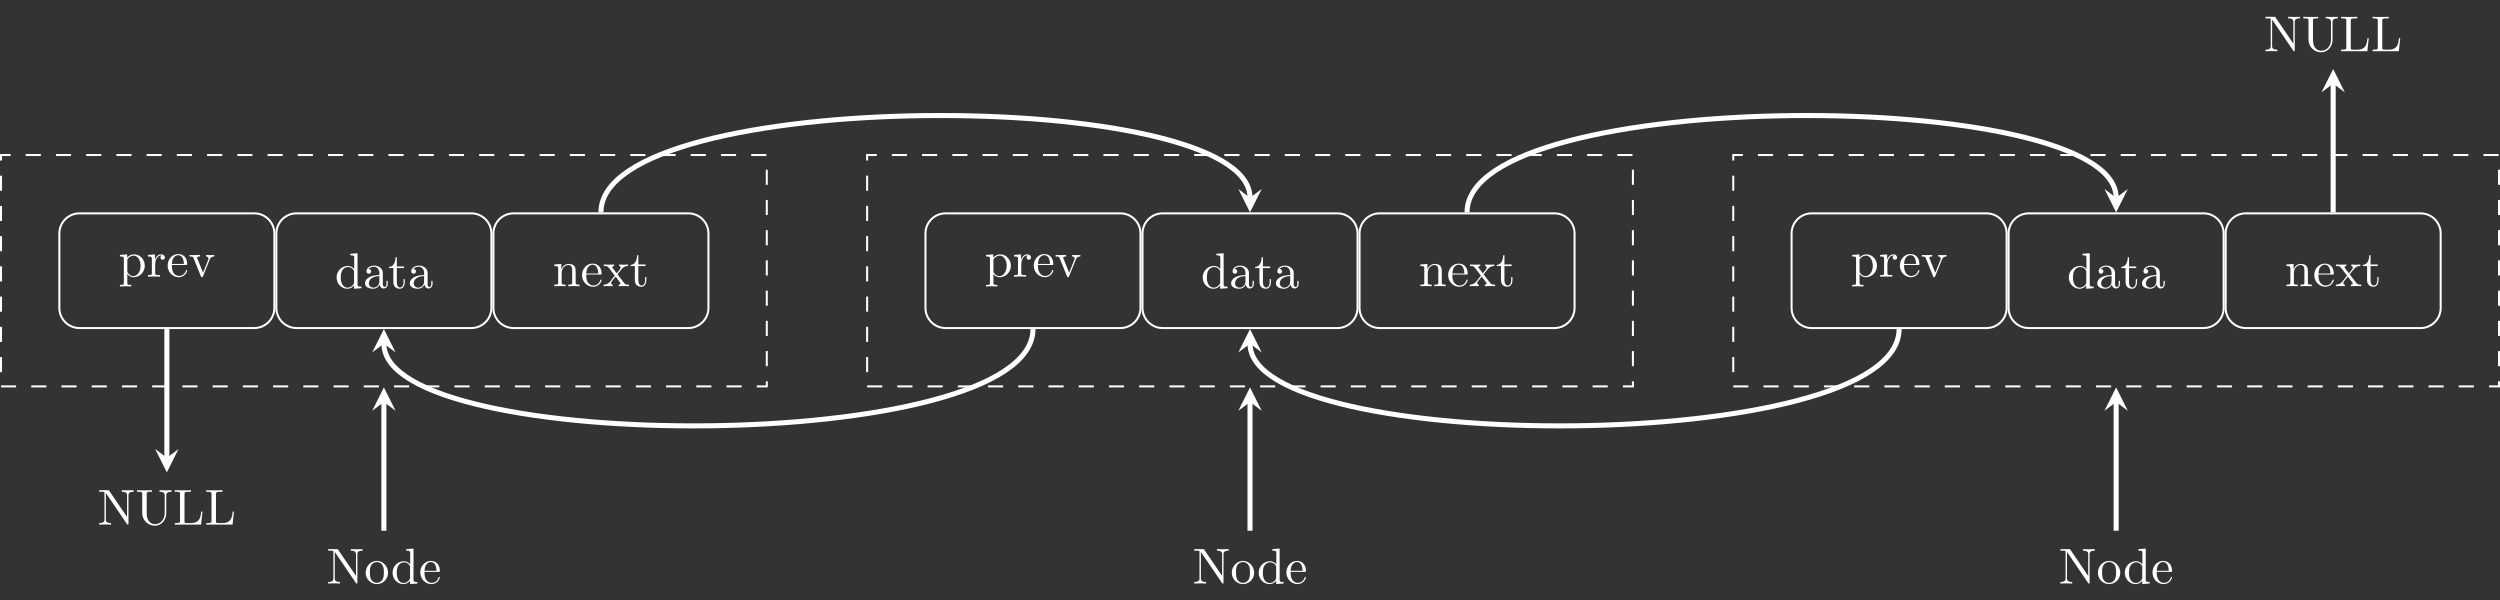 <svg xmlns="http://www.w3.org/2000/svg" xmlns:xlink="http://www.w3.org/1999/xlink" width="659.171" height="158.284" viewBox="0 0 494.378 118.713"><rect x="0" y="0" width="494.378" height="118.713" fill="#333333" stroke="none"/><path stroke-width=".399" stroke-miterlimit="10" fill="none" stroke="#fff" d="M50.272 42.193h-34.55a3.985 3.985 0 0 0-3.985 3.985v14.708c0 2.2 1.784 3.985 3.985 3.985h34.55c2.2 0 3.985-1.784 3.985-3.985V46.178c0-2.2-1.784-3.985-3.985-3.985zM11.737 64.871"/><symbol id="a"><path d="M.144.57v.066L0 .625V.594c.071 0 .078-.006.078-.05V.076C.078.031.067.031 0 .031V0l.112.003L.225 0v.031c-.067 0-.078 0-.078.045V.253C.152.237.194.183.27.183c.119 0 .223.098.223.227 0 .127-.097.226-.209.226A.18.18 0 0 1 .144.57M.147.308v.223a.15.15 0 0 0 .129.08C.349.611.41.523.41.41.41.289.34.205.266.205c-.04 0-.078.02-.105.061C.147.287.147.288.147.308z"/></symbol><symbol id="b"><path d="M.139.332v.11L0 .431V.4C.07.4.078.393.078.344V.076C.078.031.067.031 0 .031V0l.114.003c.04 0 .087 0 .127-.003v.031H.22C.146.031.144.042.144.078v.154c0 .099.042.188.118.188L.273.419A.043.043 0 0 1 .25.38C.25.352.271.337.293.337c.018 0 .043.012.043.044S.305.442.262.442C.189.442.153.375.139.332z"/></symbol><symbol id="c"><path d="M.084.263c.006.149.09.174.124.174.103 0 .113-.135.113-.174H.084M.083.242h.279c.022 0 .025 0 .025.021 0 .099-.054.196-.179.196C.092.459 0 .356 0 .231 0 .097.105 0 .22 0a.17.17 0 0 1 .167.13c0 .01-.008.012-.013.012C.365.142.363.136.361.128.326.025.236.025.226.025c-.05 0-.09.03-.113.067-.03.048-.03.114-.03.15z"/></symbol><symbol id="d"><path d="M.397.344C.406.367.423.41.489.411v.031a.94.94 0 0 0-.162 0V.411C.364.41.375.387.375.368.375.359.373.355.369.344L.267.089.155.368C.149.381.149.383.149.385c0 .026.039.026.057.026v.031L.097.439C.07.439.03.44 0 .442V.411C.063.411.067.405.08.374L.224.019C.23.005.232 0 .245 0c.013 0 .017.009.021.019l.131.325z"/></symbol><use xlink:href="#a" transform="matrix(9.963 0 0 -9.963 23.714 56.64)" fill="#fff"/><use xlink:href="#b" transform="matrix(9.963 0 0 -9.963 29.253 54.708)" fill="#fff"/><use xlink:href="#c" transform="matrix(9.963 0 0 -9.963 33.158 54.818)" fill="#fff"/><use xlink:href="#d" transform="matrix(9.963 0 0 -9.963 37.492 54.818)" fill="#fff"/><path stroke-width=".399" stroke-miterlimit="10" fill="none" stroke="#fff" d="M93.19 42.193H58.64a3.985 3.985 0 0 0-3.984 3.985v14.708c0 2.2 1.784 3.985 3.985 3.985h34.55c2.2 0 3.985-1.784 3.985-3.985V46.178c0-2.2-1.784-3.985-3.985-3.985zM54.657 64.871"/><symbol id="e"><path d="M.346.066V0l.147.011v.031c-.07 0-.078.007-.078.056v.607L.271.694V.663c.07 0 .078-.007.078-.056V.391a.16.16 0 0 1-.126.062A.226.226 0 0 1 0 .226C0 .099.098 0 .212 0c.064 0 .109.034.134.066m0 .268V.129c0-.018 0-.02-.011-.037a.14.14 0 0 0-.118-.07C.172.022.136.048.112.086a.269.269 0 0 0-.029.139c0 .037.002.097.031.142a.137.137 0 0 0 .113.064.13.13 0 0 0 .108-.06C.346.354.346.352.346.334z"/></symbol><symbol id="f"><path d="M.291.087C.295.047.322.005.369.005.39.005.451.019.451.1v.056H.426V.1C.426.042.401.036.39.036c-.033 0-.037.045-.037.05v.2c0 .042 0 .081-.036.118A.191.191 0 0 1 .18.459C.098.459.029.412.029.346c0-.03.02-.047.046-.047.028 0 .046.02.046.046C.121.357.116.39.07.391c.027.035.076.046.108.046.049 0 .106-.039.106-.128V.272C.233.269.163.266.1.236.025.202 0 .15 0 .106 0 .025.097 0 .16 0c.066 0 .112.04.131.087M.284.251v-.1C.284.056.212.022.167.022c-.049 0-.09.035-.09.085 0 .055.042.138.207.144z"/></symbol><symbol id="g"><path d="M.154.411h.143v.031H.154v.184H.129C.128.544.098.437 0 .433V.411h.085V.135C.085.012.178 0 .214 0c.071 0 .099.071.099.135v.057H.288V.137C.288.063.258.025.221.025.154.025.154.116.154.133v.278z"/></symbol><use xlink:href="#e" transform="matrix(9.963 0 0 -9.963 66.568 57.1)" fill="#fff"/><use xlink:href="#f" transform="matrix(9.963 0 0 -9.963 72.187 57.1)" fill="#fff"/><use xlink:href="#g" transform="matrix(9.963 0 0 -9.963 76.939 57.1)" fill="#fff"/><use xlink:href="#f" transform="matrix(9.963 0 0 -9.963 81.043 57.1)" fill="#fff"/><path stroke-width=".399" stroke-miterlimit="10" fill="none" stroke="#fff" d="M136.11 42.193h-34.55a3.985 3.985 0 0 0-3.986 3.985v14.708c0 2.2 1.784 3.985 3.985 3.985h34.55c2.201 0 3.986-1.784 3.986-3.985V46.178c0-2.2-1.785-3.985-3.986-3.985zM97.573 64.871"/><symbol id="h"><path d="M.078.344V.076C.078.031.067.031 0 .031V0l.113.003L.225 0v.031c-.067 0-.078 0-.078.045V.26c0 .104.071.16.135.16C.345.42.356.366.356.309V.076C.356.031.345.031.278.031V0l.113.003L.503 0v.031c-.052 0-.077 0-.078.03v.191c0 .086 0 .117-.031.153C.38.422.347.442.289.442.216.442.169.399.141.337v.105L0 .431V.4C.07.4.078.393.078.344z"/></symbol><symbol id="i"><path d="M.275.235c.03.038.068.087.092.113A.153.153 0 0 0 .486.4v.031a1.123 1.123 0 0 0-.178 0V.4C.329.398.337.385.337.369A.057.057 0 0 0 .322.334L.26.256.182.357C.173.367.173.369.173.375.173.39.188.399.208.4v.031a1.66 1.66 0 0 0-.203 0V.4C.075.4.076.399.123.339L.222.21.128.091A.16.16 0 0 0 0 .031V0c.026.002.057.003.083.003L.178 0v.031C.156.034.149.047.149.062c0 .022.029.055.09.127l.076-.1C.323.078.336.062.336.056.336.047.327.032.3.031V0l.108.003C.435.003.474.002.504 0v.031C.45.031.432.033.409.062L.275.235z"/></symbol><use xlink:href="#h" transform="matrix(9.963 0 0 -9.963 109.604 56.596)" fill="#fff"/><use xlink:href="#c" transform="matrix(9.963 0 0 -9.963 115.103 56.706)" fill="#fff"/><use xlink:href="#i" transform="matrix(9.963 0 0 -9.963 119.367 56.596)" fill="#fff"/><use xlink:href="#g" transform="matrix(9.963 0 0 -9.963 124.697 56.706)" fill="#fff"/><path stroke-width=".399" stroke-miterlimit="10" fill="none" stroke="#fff" d="M221.548 42.193h-34.55a3.985 3.985 0 0 0-3.985 3.985v14.708c0 2.2 1.784 3.985 3.985 3.985h34.55c2.201 0 3.985-1.784 3.985-3.985V46.178c0-2.2-1.784-3.985-3.985-3.985zm-38.535 22.678"/><use xlink:href="#a" transform="matrix(9.963 0 0 -9.963 194.988 56.64)" fill="#fff"/><use xlink:href="#b" transform="matrix(9.963 0 0 -9.963 200.527 54.708)" fill="#fff"/><use xlink:href="#c" transform="matrix(9.963 0 0 -9.963 204.433 54.818)" fill="#fff"/><use xlink:href="#d" transform="matrix(9.963 0 0 -9.963 208.766 54.818)" fill="#fff"/><path stroke-width=".399" stroke-miterlimit="10" fill="none" stroke="#fff" d="M264.467 42.193h-34.55a3.985 3.985 0 0 0-3.985 3.985v14.708c0 2.2 1.784 3.985 3.985 3.985h34.55c2.201 0 3.985-1.784 3.985-3.985V46.178c0-2.2-1.784-3.985-3.985-3.985zm-38.535 22.678"/><use xlink:href="#e" transform="matrix(9.963 0 0 -9.963 237.842 57.1)" fill="#fff"/><use xlink:href="#f" transform="matrix(9.963 0 0 -9.963 243.46 57.1)" fill="#fff"/><use xlink:href="#g" transform="matrix(9.963 0 0 -9.963 248.213 57.1)" fill="#fff"/><use xlink:href="#f" transform="matrix(9.963 0 0 -9.963 252.317 57.1)" fill="#fff"/><path stroke-width=".399" stroke-miterlimit="10" fill="none" stroke="#fff" d="M307.386 42.193h-34.55a3.985 3.985 0 0 0-3.985 3.985v14.708c0 2.2 1.784 3.985 3.985 3.985h34.55c2.2 0 3.985-1.784 3.985-3.985V46.178c0-2.2-1.784-3.985-3.985-3.985zM268.85 64.871"/><use xlink:href="#h" transform="matrix(9.963 0 0 -9.963 280.879 56.596)" fill="#fff"/><use xlink:href="#c" transform="matrix(9.963 0 0 -9.963 286.378 56.706)" fill="#fff"/><use xlink:href="#i" transform="matrix(9.963 0 0 -9.963 290.642 56.596)" fill="#fff"/><use xlink:href="#g" transform="matrix(9.963 0 0 -9.963 295.972 56.706)" fill="#fff"/><path stroke-width=".399" stroke-miterlimit="10" fill="none" stroke="#fff" d="M392.825 42.193h-34.55a3.985 3.985 0 0 0-3.985 3.985v14.708c0 2.2 1.784 3.985 3.985 3.985h34.55c2.2 0 3.985-1.784 3.985-3.985V46.178c0-2.2-1.784-3.985-3.985-3.985zM354.29 64.871"/><use xlink:href="#a" transform="matrix(9.963 0 0 -9.963 366.263 56.64)" fill="#fff"/><use xlink:href="#b" transform="matrix(9.963 0 0 -9.963 371.802 54.708)" fill="#fff"/><use xlink:href="#c" transform="matrix(9.963 0 0 -9.963 375.708 54.818)" fill="#fff"/><use xlink:href="#d" transform="matrix(9.963 0 0 -9.963 380.041 54.818)" fill="#fff"/><path stroke-width=".399" stroke-miterlimit="10" fill="none" stroke="#fff" d="M435.743 42.193h-34.55a3.985 3.985 0 0 0-3.985 3.985v14.708c0 2.2 1.784 3.985 3.985 3.985h34.55a3.985 3.985 0 0 0 3.986-3.985V46.178c0-2.2-1.785-3.985-3.986-3.985zm-38.535 22.678"/><use xlink:href="#e" transform="matrix(9.963 0 0 -9.963 409.116 57.1)" fill="#fff"/><use xlink:href="#f" transform="matrix(9.963 0 0 -9.963 414.735 57.1)" fill="#fff"/><use xlink:href="#g" transform="matrix(9.963 0 0 -9.963 419.487 57.1)" fill="#fff"/><use xlink:href="#f" transform="matrix(9.963 0 0 -9.963 423.591 57.1)" fill="#fff"/><path stroke-width=".399" stroke-miterlimit="10" fill="none" stroke="#fff" d="M478.662 42.193h-34.55a3.985 3.985 0 0 0-3.985 3.985v14.708c0 2.2 1.784 3.985 3.985 3.985h34.55c2.201 0 3.985-1.784 3.985-3.985V46.178c0-2.2-1.784-3.985-3.985-3.985zm-38.535 22.678"/><use xlink:href="#h" transform="matrix(9.963 0 0 -9.963 452.153 56.596)" fill="#fff"/><use xlink:href="#c" transform="matrix(9.963 0 0 -9.963 457.652 56.706)" fill="#fff"/><use xlink:href="#i" transform="matrix(9.963 0 0 -9.963 461.916 56.596)" fill="#fff"/><use xlink:href="#g" transform="matrix(9.963 0 0 -9.963 467.246 56.706)" fill="#fff"/><symbol id="j"><path d="M.199.67C.19.682.189.683.17.683H0V.652h.029A.836.836 0 0 0 .079.65C.102.647.103.646.103.627V.105c0-.027 0-.074-.103-.074V0l.117.003L.234 0v.031C.131.031.131.078.131.105v.52l.01-.012.408-.6C.558.001.559 0 .566 0 .58 0 .58.007.58.026v.552c0 .027 0 .074.103.074v.031L.566.68.449.683V.652C.552.652.552.605.552.578V.151L.199.67z"/></symbol><symbol id="k"><path d="M.549.253C.549.111.452.031.357.031.31.031.192.056.192.246v.381c0 .036.002.047.079.047h.024v.031C.26.702.186.702.148.702.11.702.035.702 0 .705V.674h.024C.101.674.103.663.103.627V.25C.103.109.219 0 .355 0 .47 0 .56.093.577.207.58.227.58.236.58.276v.32c0 .033 0 .078.103.078v.031L.565.702.446.705V.674C.549.674.549.627.549.6V.253z"/></symbol><symbol id="l"><path d="M.549.258H.524C.513.156.499.031.323.031H.241c-.047 0-.049.007-.049.04v.533c0 .034 0 .048.095.048H.32v.031C.284.68.193.68.152.68.113.68.035.68 0 .683V.652h.024C.101.652.103.641.103.605V.078C.103.042.101.031.024.031H0V0h.521l.028.258z"/></symbol><use xlink:href="#j" transform="matrix(9.963 0 0 -9.963 19.627 103.744)" fill="#fff"/><use xlink:href="#k" transform="matrix(9.963 0 0 -9.963 27.099 103.963)" fill="#fff"/><use xlink:href="#l" transform="matrix(9.963 0 0 -9.963 34.57 103.744)" fill="#fff"/><use xlink:href="#l" transform="matrix(9.963 0 0 -9.963 40.797 103.744)" fill="#fff"/><use xlink:href="#j" transform="matrix(9.963 0 0 -9.963 448.012 10.128)" fill="#fff"/><use xlink:href="#k" transform="matrix(9.963 0 0 -9.963 455.484 10.347)" fill="#fff"/><use xlink:href="#l" transform="matrix(9.963 0 0 -9.963 462.956 10.128)" fill="#fff"/><use xlink:href="#l" transform="matrix(9.963 0 0 -9.963 469.182 10.128)" fill="#fff"/><path stroke-width=".996" stroke-miterlimit="10" fill="none" stroke="#fff" d="M32.997 65.07v25.458"/><path d="m32.997 93.417 2.311-4.623-2.311 1.734-2.311-1.734" fill="#fff"/><path stroke-width=".996" stroke-miterlimit="10" fill="none" stroke="#fff" d="M118.834 41.994c0-25.028 128.358-25.028 128.358-2.89"/><path d="m247.192 41.994 2.311-4.623-2.31 1.734-2.312-1.734" fill="#fff"/><path stroke-width=".996" stroke-miterlimit="10" fill="none" stroke="#fff" d="M204.273 65.07c0 25.028-128.357 25.028-128.357 2.89"/><path d="m75.916 65.07-2.312 4.623 2.312-1.734 2.311 1.734" fill="#fff"/><path stroke-width=".996" stroke-miterlimit="10" fill="none" stroke="#fff" d="M290.11 41.994c0-25.028 128.358-25.028 128.358-2.89"/><path d="m418.468 41.994 2.312-4.623-2.312 1.734-2.311-1.734" fill="#fff"/><path stroke-width=".996" stroke-miterlimit="10" fill="none" stroke="#fff" d="M375.55 65.07c0 25.028-128.358 25.028-128.358 2.89"/><path d="m247.192 65.07-2.311 4.623 2.311-1.734 2.311 1.734" fill="#fff"/><path stroke-width=".996" stroke-miterlimit="10" fill="none" stroke="#fff" d="M461.387 41.994V16.536"/><path d="m461.387 13.647-2.311 4.623 2.311-1.734 2.312 1.734" fill="#fff"/><path stroke-width=".399" stroke-dasharray="2.989,2.989" stroke-miterlimit="10" fill="none" stroke="#fff" d="M.2 76.409h151.432V30.655H.2zM171.475 76.409H322.91V30.655H171.475zM342.752 76.409h151.433V30.655H342.752z"/><symbol id="m"><path d="M.443.225c0 .128-.1.234-.221.234C.097.459 0 .35 0 .225 0 .096.104 0 .221 0c.121 0 .222.098.222.225m-.221-.2a.13.13 0 0 0-.114.067C.083.136.083.197.083.233c0 .039 0 .093.024.137a.134.134 0 0 0 .114.067.131.131 0 0 0 .113-.065C.36.329.36.271.36.233c0-.036 0-.09-.022-.134A.129.129 0 0 0 .222.025z"/></symbol><use xlink:href="#j" transform="matrix(9.963 0 0 -9.963 64.898 115.392)" fill="#fff"/><use xlink:href="#m" transform="matrix(9.963 0 0 -9.963 72.32 115.502)" fill="#fff"/><use xlink:href="#e" transform="matrix(9.963 0 0 -9.963 77.64 115.502)" fill="#fff"/><use xlink:href="#c" transform="matrix(9.963 0 0 -9.963 83.12 115.502)" fill="#fff"/><use xlink:href="#j" transform="matrix(9.963 0 0 -9.963 236.172 115.392)" fill="#fff"/><use xlink:href="#m" transform="matrix(9.963 0 0 -9.963 243.594 115.502)" fill="#fff"/><use xlink:href="#e" transform="matrix(9.963 0 0 -9.963 248.914 115.502)" fill="#fff"/><use xlink:href="#c" transform="matrix(9.963 0 0 -9.963 254.393 115.502)" fill="#fff"/><use xlink:href="#j" transform="matrix(9.963 0 0 -9.963 407.446 115.392)" fill="#fff"/><use xlink:href="#m" transform="matrix(9.963 0 0 -9.963 414.868 115.502)" fill="#fff"/><use xlink:href="#e" transform="matrix(9.963 0 0 -9.963 420.188 115.502)" fill="#fff"/><use xlink:href="#c" transform="matrix(9.963 0 0 -9.963 425.667 115.502)" fill="#fff"/><path stroke-width=".996" stroke-miterlimit="10" fill="none" stroke="#fff" d="M75.916 104.955V79.497"/><path d="m75.916 76.608-2.312 4.623 2.312-1.734 2.311 1.734" fill="#fff"/><path stroke-width=".996" stroke-miterlimit="10" fill="none" stroke="#fff" d="M247.192 104.955V79.497"/><path d="m247.192 76.608-2.311 4.623 2.311-1.734 2.311 1.734" fill="#fff"/><path stroke-width=".996" stroke-miterlimit="10" fill="none" stroke="#fff" d="M418.468 104.955V79.497"/><path d="m418.468 76.608-2.311 4.623 2.311-1.734 2.312 1.734" fill="#fff"/></svg>